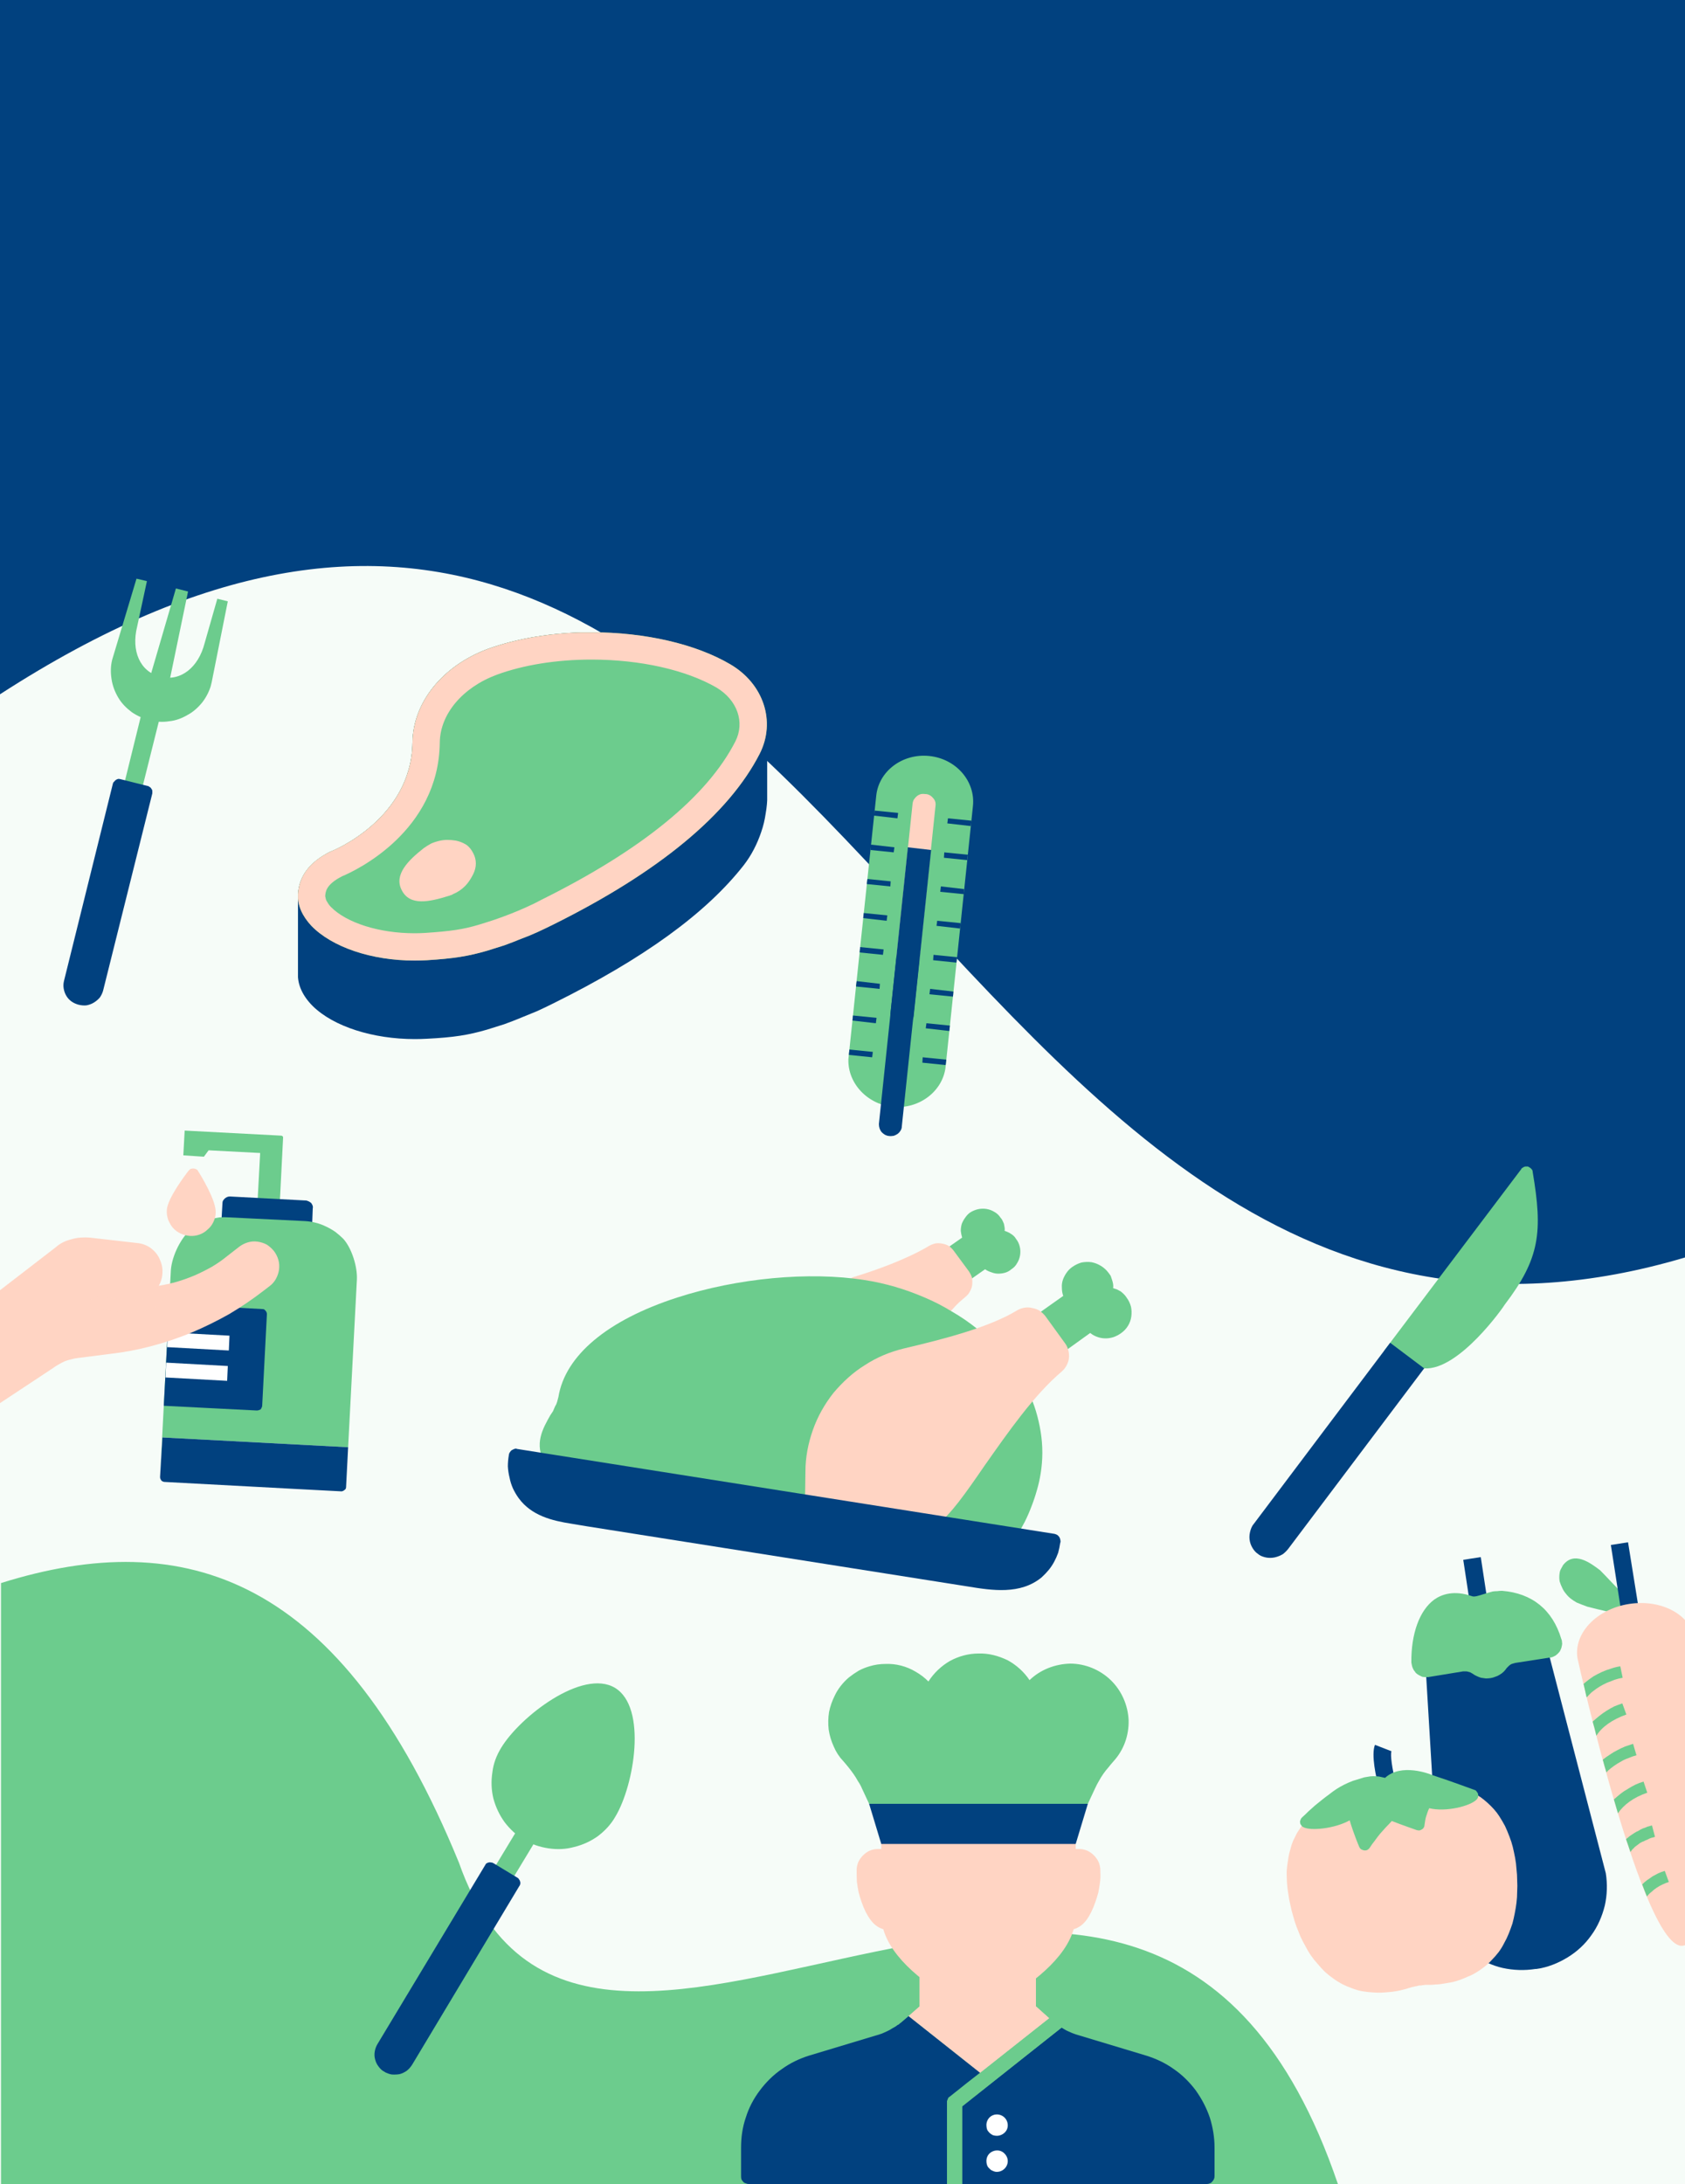<svg version="1.2" xmlns="http://www.w3.org/2000/svg" viewBox="0 0 500 648" width="500" height="648">
	<rect x="0" y="0" width="500" height="648" fill="#808080" stroke="none"/>
	<title>justsafefood-marquee-S-svg</title>
	<defs>
		<clipPath clipPathUnits="userSpaceOnUse" id="cp1">
			<path d="m0-177h500v825h-500z"/>
		</clipPath>
		<clipPath clipPathUnits="userSpaceOnUse" id="cp2">
			<path d="m397.01 463.43v184.57h-396.75v-184.57z"/>
		</clipPath>
		<clipPath clipPathUnits="userSpaceOnUse" id="cp3">
			<path d="m500-152v532.93h-500v-532.93z"/>
		</clipPath>
		<clipPath clipPathUnits="userSpaceOnUse" id="cp4">
			<path d="m-0.53 332.55l108.64 5.69-5.47 104.32-108.64-5.69z"/>
		</clipPath>
		<clipPath clipPathUnits="userSpaceOnUse" id="cp5">
			<path d="m-0.53 332.55l108.64 5.69-5.47 104.32-108.64-5.69z"/>
		</clipPath>
		<clipPath clipPathUnits="userSpaceOnUse" id="cp6">
			<path d="m27.16 379.3l24.19 1.27-0.49 9.5-24.2-1.27z"/>
		</clipPath>
		<clipPath clipPathUnits="userSpaceOnUse" id="cp7">
			<path d="m165.52 490.58l33.94 20.39-68.44 113.91-33.94-20.39z"/>
		</clipPath>
		<clipPath clipPathUnits="userSpaceOnUse" id="cp8">
			<path d="m368.2 473.26l129.34-20.48 19.28 121.77-129.33 20.48z"/>
		</clipPath>
		<clipPath clipPathUnits="userSpaceOnUse" id="cp9">
			<path d="m88.42 187.65h139.23v120.7h-139.23z"/>
		</clipPath>
		<clipPath clipPathUnits="userSpaceOnUse" id="cp10">
			<path d="m219.87 490.58h140.5v157.42h-140.5z"/>
		</clipPath>
		<clipPath clipPathUnits="userSpaceOnUse" id="cp11">
			<path d="m219.87 490.58h140.5v157.42h-140.5z"/>
		</clipPath>
		<clipPath clipPathUnits="userSpaceOnUse" id="cp12">
			<path d="m254.17 548.64h13.07v24.13h-13.07z"/>
		</clipPath>
		<clipPath clipPathUnits="userSpaceOnUse" id="cp13">
			<path d="m313.48 548.64h13.06v24.13h-13.06z"/>
		</clipPath>
		<clipPath clipPathUnits="userSpaceOnUse" id="cp14">
			<path d="m39.34 171.37l29.39 7.33-30.68 123.08-29.4-7.33z"/>
		</clipPath>
		<clipPath clipPathUnits="userSpaceOnUse" id="cp15">
			<path d="m384.52 469.52l-16.32-12.3 84.32-111.92 16.32 12.3z"/>
		</clipPath>
		<clipPath clipPathUnits="userSpaceOnUse" id="cp16">
			<path d="m165.72 338.57l173.86 27.54-17.45 110.18-173.86-27.53z"/>
		</clipPath>
		<clipPath clipPathUnits="userSpaceOnUse" id="cp17">
			<path d="m261.36 222.79l28.76 3.02-11.85 112.76-28.76-3.02z"/>
		</clipPath>
	</defs>
	<style>
		.s0 { fill: #ffffff } 
		.s1 { fill: #f6fcf8 } 
		.s2 { fill: #01417f } 
		.s3 { fill: #6ccc8d } 
		.s4 { fill: #232323 } 
		.s5 { fill: #ffd4c3 } 
		.s6 { mix-blend-mode: multiply;fill: #ffd4c3 } 
	</style>
	<g id="Clip-Path: justsafefood-marquee-S" clip-path="url(#cp1)">
		<g id="justsafefood-marquee-S">
			<path id="Layer" class="s0" d="m0-177h500v825h-500z"/>
			<path id="bkgd" class="s1" d="m0-177h500v825h-500z"/>
			<path id="Rectangle_905" class="s2" d="m0-177h500v41h-500z"/>
			<g id="shape-green">
				<g id="Clip-Path: Group_1030" clip-path="url(#cp2)">
					<g id="Group_1030">
						<path id="Path_4008" class="s3" d="m397 648c-57-167.5-221.9 15.4-260.8-95.3-34.9-85.3-81.4-100.1-135.9-83v178.3z"/>
					</g>
				</g>
			</g>
			<g id="Clip-Path: shape-blue" clip-path="url(#cp3)">
				<g id="shape-blue">
					<path id="Path_4009" class="s2" d="m500 373.1c-227.1 67.4-254.7-325.8-500-167.1v-437h500z"/>
				</g>
			</g>
			<g id="hands">
				<g id="Clip-Path: Group_1064" clip-path="url(#cp4)">
					<g id="Group_1064">
						<g id="Group_1063">
							<g id="Clip-Path: Group_1062" clip-path="url(#cp5)">
								<g id="Group_1062">
									<path id="Path_4055" class="s3" d="m76.4 356.9l0.8-14.8-15.3-0.8-1.4 1.9-6.1-0.4 0.4-7.4 28.6 1.5q0.1 0.1 0.3 0.1 0.1 0.1 0.2 0.2 0.1 0.1 0.1 0.2 0 0.1 0 0.2l-1 19.7z"/>
									<path id="Path_4056" class="s2" d="m65.7 362.5l0.3-5.3q0-0.4 0.1-0.8 0.2-0.4 0.5-0.7 0.3-0.3 0.7-0.5 0.4-0.2 0.9-0.2l22.7 1.2q0.4 0.1 0.8 0.3 0.4 0.2 0.7 0.5 0.2 0.3 0.4 0.8 0.1 0.4 0 0.8l-0.2 5.3q0 0.3-0.2 0.6-0.1 0.2-0.3 0.4-0.2 0.2-0.5 0.3-0.3 0.1-0.6 0.1l-23.9-1.2q-0.3-0.1-0.6-0.2-0.2-0.1-0.4-0.3-0.2-0.3-0.3-0.5-0.1-0.3-0.1-0.6z"/>
									<path id="Path_4057" class="s4" d=""/>
									<path id="Path_4058" class="s3" d="m50.7 376.9c0.3-4.3 3.1-10.1 6.6-12.7q1.1-0.8 2.4-1.4 1.3-0.6 2.6-1 1.4-0.4 2.8-0.6 1.4-0.1 2.8 0l22.6 1.1q1.7 0.1 3.2 0.5 1.6 0.4 3 1.1 1.5 0.7 2.8 1.6 1.3 1 2.4 2.1c2.5 2.8 4.2 8.3 4 12.1l-2.6 49.7-55.1-2.9-0.7 11.7z"/>
									<path id="Path_4059" class="s4" d=""/>
									<path id="Path_4060" class="s2" d="m103.3 429.4l-0.6 11.7q0 0.3-0.1 0.6-0.1 0.2-0.4 0.4-0.2 0.2-0.5 0.3-0.2 0.1-0.5 0.1l-52.3-2.8q-0.3 0-0.5-0.1-0.3-0.1-0.5-0.3-0.2-0.3-0.3-0.5-0.1-0.3-0.1-0.6l0.7-11.7z"/>
									<path id="Path_4061" class="s2" d="m77.8 388.4q0.3 0 0.6 0.1 0.2 0.2 0.4 0.4 0.2 0.2 0.3 0.5 0.1 0.2 0.1 0.5l-1.4 27.2q0 0.3-0.2 0.6-0.1 0.3-0.3 0.5-0.2 0.1-0.5 0.2-0.3 0.1-0.6 0.1l-27.6-1.4 1.6-30.2z"/>
									<path id="Rectangle_399" class="s0" d="m49.8 395.3l18.3 1-0.2 4.4-18.3-1z"/>
									<path id="Rectangle_400" class="s0" d="m49.3 404.3l18.3 1-0.2 4.4-18.3-1z"/>
									<path id="Path_4062" class="s5" d="m-3.2 418q-0.4 0-0.7-0.2-0.3-0.1-0.5-0.4-0.3-0.2-0.4-0.5-0.1-0.4-0.1-0.7l1.5-29.9q0-0.2 0.1-0.4 0-0.2 0.1-0.3 0.1-0.2 0.3-0.4 0.1-0.2 0.2-0.3l19.2-14.8q1-0.9 2.2-1.5 1.2-0.6 2.5-0.9 1.3-0.4 2.7-0.5 1.3-0.1 2.7 0l14 1.6c1.4 0.1 2.8 0.6 4 1.4 1.1 0.8 2.1 1.9 2.7 3.2 0.6 1.3 1 2.7 0.9 4.1 0 1.4-0.4 2.8-1.1 4q2.8-0.4 5.4-1.2 2.7-0.8 5.3-1.9 2.5-1.1 5-2.5 2.4-1.4 4.6-3.2l3.6-2.8q1.2-0.9 2.6-1.3 1.4-0.4 2.8-0.2 1.5 0.2 2.8 0.9 1.2 0.8 2.1 1.9 0.9 1.2 1.3 2.6 0.4 1.4 0.2 2.9-0.2 1.4-0.9 2.7-0.7 1.3-1.9 2.2l-1.7 1.3q-4.9 3.8-10.3 7-5.5 3.1-11.2 5.5-5.8 2.4-11.9 4-6 1.6-12.2 2.3l-9.4 1.2q-1.1 0.1-2.1 0.4-1 0.2-2 0.6-0.9 0.4-1.9 1-0.9 0.5-1.7 1.1l-17.7 11.7q-0.1 0.1-0.2 0.1-0.2 0.1-0.3 0.1-0.1 0.1-0.3 0.1-0.2 0-0.3 0z"/>
									<path id="Path_4063" class="s5" d="m56.4 366.7q-1.5-0.1-2.8-0.7-1.3-0.6-2.3-1.7-0.9-1.1-1.4-2.4-0.5-1.4-0.4-2.9c0.2-3.4 5.4-10.3 6.5-11.7q0.3-0.3 0.6-0.5 0.4-0.1 0.8-0.1 0.4 0 0.8 0.2 0.4 0.2 0.6 0.6c0.9 1.4 5.4 8.8 5.2 12.3q0 1.4-0.7 2.8-0.6 1.3-1.7 2.2-1 1-2.4 1.5-1.4 0.5-2.8 0.4z"/>
									<g id="Group_1061" style="opacity: .4">
										<g id="Group_1060">
											<g id="Clip-Path: Group_1059" clip-path="url(#cp6)">
												<g id="Group_1059">
													<path id="Path_4064" class="s6" d="m39.1 389.5q2 0 4-0.5 2-0.6 3.7-1.8 1.6-1.3 2.8-2.9 1.2-1.7 1.8-3.7c-1.5 0.3-2.9 0.7-4.3 0.9q0 0 0 0-0.6 1-1.4 1.9-0.8 0.8-1.9 1.4-1 0.5-2.2 0.8-1.1 0.3-2.3 0.2l-12.2-1.2-0.4 3.6 11.8 1.2z"/>
												</g>
											</g>
										</g>
									</g>
								</g>
							</g>
						</g>
					</g>
				</g>
			</g>
			<g id="spoon">
				<path id="Rectangle_396" class="s3" d="m153.8 542.4l5.4 3.3-8.1 13.4-5.4-3.3z"/>
				<g id="Group_1055">
					<g id="Clip-Path: Group_1054" clip-path="url(#cp7)">
						<g id="Group_1054">
							<path id="Path_4047" class="s3" d="m155.4 545.8c-2.2-1.3-4.1-3.1-5.7-5.2-1.5-2.1-2.6-4.4-3.3-7-0.6-2.5-0.7-5.1-0.3-7.7 0.3-2.6 1.2-5 2.6-7.3 5.6-9.3 24.2-23.6 33.8-17.8 9.6 5.8 5.7 28.9 0.1 38.2-1.3 2.3-3.1 4.2-5.2 5.8-2.1 1.5-4.5 2.6-7 3.2-2.5 0.7-5.1 0.8-7.7 0.4-2.6-0.4-5-1.2-7.3-2.6z"/>
							<path id="Path_4048" class="s2" d="m114 614.7q-1-0.6-1.7-1.6-0.7-0.9-1-2.1-0.3-1.1-0.1-2.3 0.2-1.2 0.8-2.2l31.9-53q0.2-0.4 0.4-0.6 0.3-0.2 0.7-0.3 0.4-0.1 0.7 0 0.4 0 0.7 0.2l7.1 4.3q0.1 0.1 0.3 0.2 0.1 0.1 0.2 0.3 0.1 0.1 0.2 0.3 0.1 0.1 0.1 0.3 0.1 0.2 0.1 0.4 0 0.1 0 0.3-0.1 0.2-0.1 0.4-0.1 0.1-0.2 0.3l-31.8 53q-0.7 1.1-1.6 1.8-1 0.7-2.1 1-1.2 0.2-2.4 0.1-1.1-0.2-2.2-0.8z"/>
						</g>
					</g>
				</g>
			</g>
			<g id="veggies">
				<g id="Clip-Path: Group_1035" clip-path="url(#cp8)">
					<g id="Group_1035">
						<path id="Path_4010" class="s3" d="m486.9 483.4q-0.2 0-0.4 0-0.2 0-0.4-0.1-0.3-0.1-0.4-0.2-0.2-0.2-0.4-0.4 0 0 0 0-0.2-0.2-0.3-0.4c-2.3-2.8-6.8-3.9-10.8-4.8q-0.8-0.2-1.6-0.4-0.8-0.2-1.6-0.4-0.8-0.3-1.6-0.6-0.7-0.3-1.5-0.6-0.9-0.5-1.7-1.1-0.9-0.7-1.5-1.5-0.7-0.8-1.1-1.7-0.5-1-0.8-2-0.1-0.6-0.1-1.2 0-0.7 0.1-1.3 0.1-0.7 0.4-1.2 0.3-0.6 0.6-1.1c3.3-4.3 8.1-0.7 11 1.5 0.1 0.1 8.6 8.7 12.1 13.4q0.4 0.4 0.7 0.8l0.4 0.5-0.1 0.1q0.1 0.1 0.2 0.3 0.1 0.2 0.1 0.3 0.1 0.2 0.1 0.4 0.1 0.2 0.1 0.3 0 0.3-0.2 0.5-0.1 0.2-0.2 0.4-0.2 0.2-0.4 0.3-0.2 0.1-0.5 0.2-0.1 0-0.2 0z"/>
						<path id="Rectangle_385" class="s2" d="m478 458.4l5.1-0.8 3.1 19.3-5.2 0.8z"/>
						<path id="Path_4011" class="s2" d="m456 584.2c0 0-0.3 0-0.4 0-3.2 0.5-6.5 0.4-9.7-0.3-3.1-0.7-6.1-2.1-8.8-4-2.6-1.9-4.8-4.3-6.6-7.1-1.7-2.7-2.8-5.8-3.3-9l-4.1-68.1q-0.1-0.2 0-0.5 0.1-0.2 0.2-0.5 0.2-0.2 0.3-0.4 0.2-0.1 0.5-0.3l16.1-7.2q0.1 0 0.2-0.1 0.1 0 0.2 0 0.1 0 0.2 0 0.2 0 0.3 0l16.8 2q0.3 0 0.5 0.1 0.3 0.1 0.5 0.3 0.2 0.2 0.3 0.4 0.2 0.2 0.2 0.5l17.1 65.8c0.5 3.2 0.4 6.5-0.3 9.6-0.8 3.2-2.1 6.2-4 8.8-1.9 2.7-4.3 4.9-7.1 6.6-2.8 1.7-5.8 2.9-9.1 3.4z"/>
						<path id="Rectangle_386" class="s2" d="m434.2 462.8l5.2-0.8 1.9 12.5-5.2 0.8z"/>
						<path id="Path_4012" class="s5" d="m428.7 588.5q-0.7 0.1-1.3 0.2-0.7 0.1-1.4 0.1-0.7 0.1-1.4 0.1-0.6 0-1.3 0-0.4 0-1 0.1-0.3 0-0.6 0.1-0.3 0-0.6 0-0.3 0.1-0.7 0.2-0.3 0-0.6 0.1-0.5 0.1-0.9 0.2-1.8 0.6-3.6 1-1.8 0.4-3.7 0.5-1.8 0.2-3.7 0.1-1.9-0.1-3.7-0.4-1.6-0.3-3.1-0.9-1.4-0.5-2.8-1.2-1.5-0.8-2.7-1.7-1.3-0.9-2.5-2-1.1-1.1-2.1-2.3-1.1-1.2-2-2.5-0.9-1.3-1.6-2.7-0.8-1.4-1.5-2.9-0.6-1.5-1.2-3-0.6-1.6-1-3.2-0.5-1.6-0.8-3.2-0.4-1.6-0.6-3.2-0.3-1.7-0.4-3.3-0.1-1.7-0.1-3.4 0.1-1.7 0.4-3.3 0.2-1.7 0.7-3.3 0.3-1.3 0.8-2.5 0.6-1.2 1.2-2.4 0.7-1.1 1.5-2.2 0.8-1 1.8-2 0.1-0.1 0.2-0.2 0.1-0.1 0.2-0.1 0.2-0.1 0.3-0.2 0.1 0 0.3 0l46.7-7.4q0.2 0 0.3 0 0.2 0 0.3 0 0.1 0 0.3 0.1 0.1 0 0.3 0.1 1.1 0.6 2.2 1.3 1.1 0.8 2.1 1.7 1 0.9 1.9 1.9 0.9 1 1.6 2.1 0.9 1.4 1.7 2.9 0.7 1.5 1.3 3.1 0.6 1.5 1 3.1 0.4 1.7 0.7 3.3 0.3 1.6 0.4 3.3 0.2 1.6 0.2 3.3 0.1 1.6 0 3.3 0 1.7-0.2 3.3-0.2 1.6-0.5 3.1-0.3 1.6-0.7 3.1-0.5 1.5-1.1 3-0.6 1.5-1.4 2.9-0.7 1.4-1.6 2.6-1 1.3-2.1 2.4-1.1 1.2-2.3 2.1-1.3 1-2.7 1.8-1 0.6-2.1 1-1.1 0.5-2.2 0.9-1.1 0.4-2.3 0.7-1.1 0.2-2.3 0.4z"/>
						<path id="Path_4013" class="s2" d="m409.1 530.3c-0.7-2.8-2.3-9.6-1.1-12.6l4.9 1.9c-0.4 1 0.2 5.4 1.3 9.4z"/>
						<path id="Path_4014" class="s3" d="m437.6 531.1c-0.1 0-6.1-2.3-12.8-4.5-0.4-0.2-9-3.6-13.8 0.9q-0.9-0.2-1.8-0.4-0.9-0.1-1.7-0.1-0.9 0-1.8 0.2-0.9 0.1-1.7 0.4-1.3 0.4-2.6 0.8-1.3 0.5-2.5 1.1-1.2 0.6-2.3 1.3-1.2 0.8-2.2 1.6-1.1 0.8-2.1 1.6-1.1 0.9-2.1 1.7-1 0.9-2 1.8-0.9 0.9-1.9 1.8-0.3 0.3-0.4 0.7-0.2 0.4-0.1 0.8 0 0.4 0.3 0.7 0.2 0.4 0.6 0.6c2.1 1.2 9.3 0.5 13.8-2 1 3.5 2.7 7.6 2.8 7.8q0.2 0.5 0.6 0.8 0.4 0.2 0.8 0.3 0.5 0.1 1-0.1 0.4-0.2 0.7-0.6 0.7-1.1 1.5-2.1 0.8-1.1 1.6-2.1 0.8-0.9 1.7-1.9 0.9-0.9 1.8-1.9c2.8 1.1 7.4 2.7 7.4 2.7q0.4 0.1 0.8 0.1 0.4-0.1 0.7-0.3 0.4-0.2 0.6-0.6 0.2-0.3 0.2-0.7 0.1-0.7 0.2-1.3 0.1-0.7 0.3-1.3 0.2-0.6 0.4-1.2 0.2-0.6 0.5-1.2c4.9 1.2 12.2-0.6 14.1-2.6q0.3-0.3 0.4-0.7 0.1-0.4 0-0.9-0.1-0.4-0.4-0.7-0.2-0.4-0.6-0.5z"/>
						<path id="Path_4015" class="s3" d="m442.3 497.9q-0.7 0.1-1.4 0.1-0.7-0.1-1.4-0.2-0.7-0.2-1.3-0.5-0.7-0.3-1.2-0.7-0.3-0.2-0.7-0.4-0.3-0.1-0.7-0.2-0.3-0.1-0.7-0.1-0.4 0-0.7 0l-10.4 1.7q-0.4 0-0.9 0-0.5 0-0.9-0.1-0.4-0.2-0.8-0.4-0.4-0.2-0.8-0.5-0.4-0.3-0.6-0.7-0.3-0.3-0.5-0.8-0.2-0.4-0.3-0.8-0.1-0.5-0.2-1c-0.1-8.5 2.4-15.5 6.8-18.7 2.1-1.5 5.8-2.9 11.2-1 0.7 0.3 2.1-0.2 3.4-0.6q0.7-0.2 1.3-0.4 0.7-0.2 1.4-0.4 0.7-0.1 1.4-0.1 0.7-0.1 1.4-0.1c8.9 0.7 15 5.6 17.6 14.3q0.2 0.4 0.2 0.9 0.1 0.5 0 0.9-0.1 0.5-0.2 0.9-0.2 0.5-0.4 0.9-0.3 0.4-0.6 0.7-0.3 0.3-0.7 0.6-0.4 0.2-0.8 0.4-0.4 0.2-0.9 0.2l-10.3 1.6q-0.4 0.1-0.7 0.2-0.4 0.1-0.7 0.3-0.3 0.2-0.6 0.5-0.2 0.2-0.5 0.5-0.4 0.6-0.9 1.1-0.5 0.5-1.2 0.9-0.6 0.4-1.3 0.6-0.7 0.3-1.4 0.4z"/>
						<path id="Path_4016" class="s5" d="m499.4 577.3c-11.7 1.9-31.2-84.5-31.3-85.3-1.2-7.4 5.7-14.6 15.3-16.1 9.6-1.5 18.3 3.2 19.5 10.5 0.1 0.9 8.2 89-3.5 90.9z"/>
						<path id="Path_4017" class="s3" d="m470.5 499.1q-0.3 0.3-0.6 0.5 0.4 1.9 0.9 4 0.3-0.2 0.5-0.5 0.2-0.2 0.4-0.4 0.3-0.3 0.5-0.5 0.2-0.2 0.5-0.4 1-0.8 2-1.4 1-0.6 2.1-1.1 1.2-0.5 2.3-0.9 1.2-0.4 2.4-0.6l-0.7-3.4q-1.4 0.2-2.8 0.7-1.4 0.4-2.7 1-1.3 0.6-2.5 1.3-1.2 0.8-2.3 1.7z"/>
						<path id="Path_4018" class="s3" d="m472.6 510.8q0.6 2 1.1 4.2c1.6-2.6 4.7-4.8 8.9-6.3l-1.2-3.3q-1.2 0.4-2.4 0.9-1.2 0.6-2.3 1.3-1.1 0.7-2.1 1.5-1 0.8-2 1.7z"/>
						<path id="Path_4019" class="s3" d="m475.6 522.1q0.5 1.9 1.1 3.8c0.1-0.1 0.2-0.3 0.4-0.5q0.9-0.8 1.9-1.5 1-0.7 2.1-1.3 1-0.6 2.2-1 1.1-0.5 2.3-0.8l-1-3.4q-1.2 0.4-2.4 0.8-1.2 0.5-2.3 1.1-1.2 0.6-2.2 1.3-1.1 0.7-2.1 1.5z"/>
						<path id="Path_4020" class="s3" d="m478.9 533.9q0.6 2.1 1.2 4.1c1.7-2.5 4.6-4.7 8.7-6.1l-1.1-3.3q-1.3 0.4-2.4 0.9-1.2 0.6-2.3 1.3-1.1 0.6-2.1 1.4-1 0.8-2 1.7z"/>
						<path id="Path_4021" class="s3" d="m484.9 543.9q-0.3 0.2-0.6 0.4-0.3 0.2-0.6 0.4-0.3 0.2-0.6 0.5-0.3 0.2-0.6 0.5 0.7 1.9 1.3 3.8 0.3-0.4 0.6-0.8 0.4-0.3 0.7-0.7 0.4-0.3 0.8-0.6 0.4-0.3 0.8-0.6 0.5-0.3 1.1-0.5 0.5-0.3 1.1-0.5 0.5-0.3 1.1-0.5 0.5-0.1 1.1-0.3l-0.9-3.4q-0.7 0.2-1.4 0.4-0.6 0.3-1.3 0.5-0.7 0.3-1.3 0.7-0.7 0.3-1.3 0.7z"/>
						<path id="Path_4022" class="s3" d="m494 555.1q-1 0.3-1.9 0.7-0.8 0.4-1.7 0.9-0.8 0.6-1.6 1.1-0.8 0.6-1.5 1.3 0.7 1.9 1.4 3.6 0.6-0.8 1.4-1.4 0.7-0.7 1.5-1.2 0.9-0.6 1.8-1 0.8-0.4 1.8-0.7z"/>
					</g>
				</g>
			</g>
			<g id="steak">
				<g id="Clip-Path: Group_1037" clip-path="url(#cp9)">
					<g id="Group_1037">
						<path id="Path_4023" class="s2" d="m123.1 308.3c-12.4 0-24.1-3.7-30.3-9.8-3-3-4.5-6.3-4.4-9.6v-23.3q0-0.3 0.1-0.6 0.1-0.3 0.3-0.6 0.2-0.2 0.4-0.4 0.3-0.2 0.6-0.3l135.1-49.6q0.5-0.2 1-0.1 0.5 0 0.9 0.3 0.4 0.3 0.6 0.7 0.2 0.5 0.3 1v19.8q0 2.8-0.5 5.6-0.4 2.8-1.3 5.4-0.9 2.7-2.2 5.2-1.3 2.5-3 4.7c-11.2 14.3-29.7 27.7-56.5 41q-2.4 1.2-4.8 2.3-2.4 1-4.9 2-2.4 1-4.9 1.9-2.5 0.8-5.1 1.6c-5.5 1.6-9.8 2.3-17.8 2.7q-1.8 0.1-3.6 0.1z"/>
						<path id="Path_4024" fill-rule="evenodd" class="s4" d="m123.1 285c-12.4 0-24.1-3.8-30.3-9.9-3-3-4.5-6.3-4.4-9.6 0.3-5.5 3.4-9.7 9.8-12.9q0.1 0 0.1 0c0.3-0.1 23.9-9.6 24.1-32.4 0.2-11.8 8.9-22.6 22.2-27.6 8.8-3.2 19.5-5 30.9-5 16 0 31 3.5 41.2 9.5 9.9 5.8 13.6 17 8.7 26.6-9.2 17.9-29.8 35-61.2 50.6q-2.4 1.2-4.8 2.3-2.4 1.1-4.9 2-2.4 1-4.9 1.9-2.5 0.8-5.1 1.6c-5.5 1.6-9.8 2.3-17.8 2.8q-1.8 0.1-3.6 0.1zm-23.2-28.7c-6.4 3.2-7.3 6.9-7.4 9.4-0.1 2.7 1.6 5 3.1 6.5 5 4.9 16.5 9.4 30.9 8.6 7.6-0.4 11.7-1.1 16.9-2.6q2.5-0.7 4.9-1.6 2.4-0.8 4.8-1.7 2.3-1 4.7-2 2.3-1.1 4.6-2.2c30.6-15.3 50.6-31.7 59.4-48.9 3.9-7.7 1-16.4-7.2-21.2-9.5-5.7-23.8-8.9-39.1-8.9-10.9 0-21.1 1.6-29.5 4.7-11.7 4.4-19.4 13.7-19.5 23.8-0.3 24.8-24.8 35.4-26.6 36.1z"/>
						<path id="Path_4025" class="s3" d="m123 285c-12.8 0-24.5-4-30.6-10.3-2.7-2.9-4.1-6-4-9.2 0.3-5.5 3.4-9.8 9.8-12.9 0.4-0.1 24-9.6 24.2-32.4 0.2-11.8 8.9-22.6 22.2-27.6 8.8-3.2 19.5-5 30.9-5 16 0 31 3.5 41.2 9.5 9.9 5.8 13.6 17 8.7 26.6-9.2 17.9-29.8 35-61.2 50.6q-2.4 1.2-4.8 2.3-2.4 1.1-4.9 2-2.4 1-4.9 1.9-2.5 0.8-5.1 1.6c-5.5 1.6-9.8 2.3-17.8 2.8q-1.9 0.1-3.7 0.1z"/>
						<path id="Path_4026" class="s5" d="m134.4 265.3q-0.1 0.1-0.3 0.2-0.1 0-0.3 0.1-0.2 0-0.3 0.1-0.2 0.1-0.3 0.1c-5.8 1.8-11.6 3.1-14-1.7-2.4-4.6 2-8.9 6.6-12.5q1-0.7 2.1-1.3 1.1-0.5 2.4-0.8 1.2-0.3 2.4-0.3 1.3 0 2.5 0.2c1.1 0.2 2.1 0.6 3.1 1.2 0.9 0.6 1.6 1.5 2.1 2.5 0.5 0.9 0.8 2 0.8 3.1 0 1.1-0.3 2.2-0.8 3.2q-0.5 1-1.1 1.9-0.6 0.9-1.3 1.6-0.8 0.8-1.7 1.4-0.9 0.6-1.9 1z"/>
						<path id="Path_4027" fill-rule="evenodd" class="s5" d="m216.7 197.1c9.9 5.8 13.6 17 8.7 26.6-9.2 17.9-29.8 35-61.2 50.6q-2.4 1.2-4.8 2.3-2.4 1.1-4.9 2-2.4 1-4.9 1.9-2.5 0.8-5.1 1.6c-5.5 1.6-9.8 2.3-17.8 2.8q-1.9 0.1-3.7 0.1c-12.8 0-24.5-4-30.6-10.3-2.7-2.9-4.1-6-4-9.2 0.3-5.5 3.4-9.8 9.8-12.9 0.4-0.1 24-9.6 24.2-32.4 0.2-11.8 8.9-22.6 22.2-27.6 8.8-3.2 19.5-5 30.9-5 16 0 31 3.5 41.2 9.5zm-69.3 3.1c-10.2 3.8-16.8 11.7-16.9 20.1-0.3 26.4-24.9 38-29 39.7-4.9 2.5-4.9 4.7-5 5.9q0.1 0.4 0.2 0.9 0.1 0.4 0.4 0.8 0.2 0.4 0.5 0.8 0.3 0.4 0.6 0.7c4.6 4.7 14.3 7.8 24.8 7.8q1.6 0 3.2-0.1c7.4-0.5 11.2-1 16.1-2.5q2.3-0.7 4.7-1.5 2.3-0.8 4.6-1.7 2.3-0.9 4.5-1.9 2.3-1 4.5-2.2c29.8-14.8 49.2-30.6 57.6-47 2.9-5.7 0.6-12.3-5.6-16-9-5.2-22.5-8.3-37.1-8.3-10.4 0-20.2 1.6-28.1 4.5z"/>
					</g>
				</g>
			</g>
			<g id="chef">
				<g id="Clip-Path: Group_1047" clip-path="url(#cp10)">
					<g id="Group_1047">
						<g id="Group_1046">
							<g id="Clip-Path: Group_1045" clip-path="url(#cp11)">
								<g id="Group_1045">
									<path id="Path_4028" class="s5" d="m265.1 572.8c-4.5 0-6.4-2.1-8.2-5.5q-0.7-1.4-1.2-2.9-0.5-1.4-0.9-2.9-0.3-1.5-0.5-3-0.1-1.5-0.1-3v-0.5q0-1.3 0.5-2.5 0.5-1.1 1.4-2 0.9-0.9 2-1.4 1.2-0.5 2.5-0.5h4.4q0.5 0 0.9 0.2 0.3 0.2 0.7 0.5 0.3 0.3 0.4 0.6 0.2 0.4 0.2 0.9v19.9q0 0.2 0 0.4-0.1 0.2-0.1 0.4-0.1 0.2-0.2 0.3-0.1 0.2-0.3 0.4-0.1 0.1-0.3 0.2-0.2 0.1-0.4 0.2-0.2 0.1-0.4 0.1-0.2 0.1-0.4 0.1z"/>
									<path id="Path_4029" class="s5" d="m315.6 572.8q-0.2 0-0.4-0.1-0.2 0-0.4-0.1-0.2-0.1-0.4-0.2-0.1-0.1-0.3-0.2-0.1-0.2-0.3-0.4-0.1-0.1-0.2-0.3 0-0.2-0.1-0.4 0-0.2 0-0.5v-19.8q0-0.5 0.2-0.9 0.2-0.3 0.5-0.6 0.3-0.3 0.7-0.5 0.3-0.2 0.8-0.2h4.4q1.3 0 2.5 0.5 1.1 0.5 2 1.4 0.9 0.9 1.4 2 0.5 1.2 0.5 2.5v0.5q0.1 1.5-0.1 3-0.2 1.5-0.5 3-0.4 1.5-0.9 2.9-0.5 1.5-1.2 2.9c-1.7 3.4-3.7 5.5-8.2 5.5z"/>
									<g id="Group_1041" style="opacity: .3">
										<g id="Group_1040">
											<g id="Clip-Path: Group_1039" clip-path="url(#cp12)">
												<g id="Group_1039">
													<path id="Path_4030" class="s6" d="m265.1 572.8c-4.5 0-6.4-2.1-8.2-5.5q-0.7-1.4-1.2-2.9-0.5-1.4-0.9-2.9-0.3-1.5-0.5-3-0.1-1.5-0.1-3v-0.5q0-1.3 0.5-2.5 0.5-1.1 1.4-2 0.9-0.9 2-1.4 1.2-0.5 2.5-0.5h4.4q0.5 0 0.9 0.2 0.3 0.2 0.7 0.5 0.3 0.3 0.4 0.6 0.2 0.4 0.2 0.9v19.9q0 0.2 0 0.4-0.1 0.2-0.1 0.4-0.1 0.2-0.2 0.3-0.1 0.2-0.3 0.4-0.1 0.1-0.3 0.2-0.2 0.1-0.4 0.2-0.2 0.1-0.4 0.1-0.2 0.1-0.4 0.1z"/>
												</g>
											</g>
										</g>
									</g>
									<g id="Group_1044" style="opacity: .3">
										<g id="Group_1043">
											<g id="Clip-Path: Group_1042" clip-path="url(#cp13)">
												<g id="Group_1042">
													<path id="Path_4031" class="s6" d="m315.6 572.8q-0.2 0-0.4-0.1-0.2 0-0.4-0.1-0.2-0.1-0.4-0.2-0.1-0.1-0.3-0.2-0.1-0.2-0.3-0.4-0.1-0.1-0.2-0.3 0-0.2-0.1-0.4 0-0.2 0-0.4v-19.9q0-0.5 0.2-0.9 0.2-0.3 0.5-0.6 0.3-0.3 0.7-0.5 0.3-0.2 0.8-0.2h4.4q1.3 0 2.5 0.5 1.1 0.5 2 1.4 0.9 0.9 1.4 2 0.5 1.2 0.5 2.5v0.5q0.1 1.5-0.1 3-0.2 1.5-0.5 3-0.4 1.5-0.9 2.9-0.5 1.5-1.2 2.9c-1.7 3.4-3.7 5.5-8.2 5.5z"/>
												</g>
											</g>
										</g>
									</g>
									<path id="Path_4032" class="s2" d="m340.1 609.9l-20.9-6.3q-0.5-0.2-1.1-0.4-0.5-0.2-1.1-0.5-0.5-0.2-1-0.5-0.5-0.3-1-0.6l-29.5 23.3v23.1h72.6q0.5 0 0.9-0.2 0.4-0.1 0.7-0.5 0.3-0.3 0.5-0.7 0.2-0.4 0.2-0.9v-8.5c0-3-0.5-6-1.4-8.9-1-2.9-2.4-5.6-4.2-8.1-1.8-2.4-4-4.6-6.5-6.3-2.5-1.8-5.3-3.1-8.2-4z"/>
									<path id="Path_4033" class="s3" d="m315 601.6q-0.3-0.2-0.6-0.4-0.3-0.2-0.5-0.4-0.3-0.1-0.6-0.4-0.3-0.2-0.5-0.4l-1.5-1.2-29.5 23.3q-0.2 0.1-0.4 0.3-0.1 0.2-0.2 0.5-0.1 0.2-0.2 0.5 0 0.2 0 0.5v24.1h4.5v-23z"/>
									<path id="Path_4034" class="s5" d="m311.3 598.8l-3.9-3.5v-9.7q0-0.5-0.2-0.9-0.2-0.4-0.5-0.7-0.3-0.3-0.7-0.5-0.4-0.2-0.9-0.2h-30q-0.4 0-0.8 0.2-0.4 0.2-0.8 0.5-0.3 0.3-0.5 0.7-0.1 0.4-0.1 0.9v9.7l-3.3 2.9 21.2 16.8z"/>
									<path id="Path_4035" class="s5" d="m311.3 598.8l-3.9-3.5v-9.7q0-0.5-0.2-0.9-0.2-0.4-0.5-0.7-0.3-0.3-0.7-0.5-0.4-0.2-0.9-0.2h-30q-0.4 0-0.8 0.2-0.4 0.2-0.8 0.5-0.3 0.3-0.5 0.7-0.1 0.4-0.1 0.9v9.7l-3.3 2.9 21.2 16.8z"/>
									<path id="Path_4036" class="s2" d="m269.6 598.2l-2.1 1.8q-0.2 0.2-0.4 0.3-0.2 0.1-0.3 0.3-0.2 0.1-0.4 0.2-0.2 0.1-0.4 0.3-0.6 0.4-1.2 0.7-0.6 0.4-1.2 0.7-0.6 0.3-1.3 0.6-0.6 0.3-1.3 0.5l-20.9 6.3c-2.9 0.9-5.6 2.2-8.1 4-2.5 1.7-4.7 3.9-6.5 6.3-1.9 2.5-3.3 5.2-4.2 8.1-1 2.9-1.4 5.9-1.4 8.9v8.5q0 0.5 0.1 0.9 0.2 0.4 0.5 0.7 0.3 0.4 0.8 0.5 0.4 0.2 0.8 0.2h58.9v-24.1q0-0.3 0-0.5 0.1-0.3 0.2-0.5 0.1-0.3 0.2-0.5 0.2-0.2 0.4-0.3l5.4-4.3 3.6-2.8z"/>
									<path id="Path_4037" class="s5" d="m290.3 594.8q-1.3 0-2.6-0.2-1.4-0.2-2.6-0.6-1.3-0.3-2.5-0.9-1.3-0.5-2.4-1.2c-8.5-5.4-18.7-13.8-18.7-23.7v-21.1q0-0.5 0.2-0.9 0.2-0.4 0.5-0.7 0.3-0.3 0.7-0.5 0.4-0.2 0.9-0.2h53.1q0.5 0 0.9 0.2 0.4 0.2 0.7 0.5 0.3 0.3 0.5 0.7 0.2 0.4 0.2 0.9v21.1c0 9.9-10.2 18.3-18.7 23.7q-1.2 0.7-2.4 1.2-1.2 0.6-2.5 0.9-1.3 0.4-2.6 0.6-1.3 0.2-2.7 0.2z"/>
									<path id="Path_4038" class="s3" d="m325 530.5q0.5-1.1 1.1-2.1 0.6-1.1 1.3-2.1 0.7-1 1.5-1.9 0.7-0.9 1.5-1.8c3.1-3.4 4.6-7.7 4.5-12.2-0.2-4.5-2.1-8.8-5.3-11.9-3.2-3.1-7.6-4.9-12-4.9-4.5 0.1-8.9 1.8-12.1 4.9-1.6-2.4-3.9-4.5-6.5-5.9-2.7-1.3-5.6-2.1-8.6-2-3 0-5.9 0.8-8.5 2.2-2.6 1.5-4.8 3.6-6.4 6.1q-1.7-1.7-3.8-2.9-2-1.2-4.3-1.8-2.3-0.6-4.7-0.5-2.4 0-4.7 0.7-1.7 0.5-3.2 1.3-1.5 0.9-2.9 2-1.3 1.1-2.4 2.5-1.1 1.4-1.8 2.9-1.2 2.4-1.7 4.9-0.4 2.6-0.1 5.2 0.4 2.6 1.5 5 1 2.4 2.8 4.3 0.8 0.9 1.6 1.9 0.8 1 1.5 2 0.7 1 1.3 2.1 0.7 1 1.2 2.2l2.1 4.5h64.9z"/>
									<path id="Path_4039" class="s2" d="m319.2 547.1l3.6-11.9h-64.9l3.6 11.9z"/>
									<path id="Path_4040" class="s0" d="m292.7 630.5c0-1.2 0.7-2.4 1.9-2.9 1.2-0.5 2.6-0.2 3.5 0.7 0.9 0.9 1.2 2.3 0.7 3.5-0.5 1.1-1.7 1.9-3 1.9q-0.6 0-1.2-0.2-0.6-0.3-1-0.7-0.5-0.5-0.7-1-0.2-0.6-0.2-1.3z"/>
									<path id="Path_4041" class="s0" d="m292.7 641.2c0-1.3 0.7-2.4 1.9-2.9 1.2-0.5 2.6-0.3 3.5 0.7 0.9 0.9 1.2 2.2 0.7 3.4-0.5 1.2-1.7 2-3 2q-0.6 0-1.2-0.3-0.6-0.2-1-0.7-0.5-0.4-0.7-1-0.2-0.6-0.2-1.2z"/>
								</g>
							</g>
						</g>
					</g>
				</g>
			</g>
			<g id="fork">
				<path id="Path_4042" class="s3" d="m52.2 174.6l-9.4 32.2 6.2 1.5 6.8-32.8z"/>
				<g id="Group_1050">
					<g id="Clip-Path: Group_1049" clip-path="url(#cp14)">
						<g id="Group_1049">
							<path id="Path_4043" class="s3" d="m44.4 213.7c-1.9-0.5-3.7-1.3-5.3-2.4-1.6-1.2-3-2.6-4-4.3-1-1.7-1.7-3.5-2-5.5-0.3-1.9-0.3-3.9 0.2-5.8l7.2-24 3.1 0.7-2.9 13.5c-1.8 7.2 0.8 13.4 6.9 14.9 6.1 1.5 11.3-2.9 13.1-9.9l3.8-13.3 3.1 0.8-4.9 24.6c-0.5 1.9-1.4 3.7-2.6 5.3-1.2 1.5-2.7 2.9-4.4 3.8-1.7 1-3.5 1.7-5.5 1.9-1.9 0.3-3.9 0.2-5.8-0.3z"/>
							<path id="Rectangle_393" class="s3" d="m42.1 211.3l5.4 1.3-5.5 22-5.3-1.4z"/>
							<path id="Path_4044" class="s2" d="m23.3 298.1q-1.1-0.3-2-0.9-1-0.7-1.6-1.7-0.6-1-0.8-2.2-0.2-1.1 0.1-2.3l14.5-58.5q0.1-0.4 0.4-0.6 0.2-0.3 0.5-0.5 0.3-0.2 0.7-0.3 0.3 0 0.7 0.1l8 2q0.2 0 0.3 0.1 0.2 0.1 0.3 0.2 0.2 0.1 0.3 0.2 0.1 0.1 0.2 0.3 0.1 0.1 0.2 0.3 0.1 0.2 0.1 0.4 0 0.1 0 0.3 0 0.2 0 0.4l-14.6 58.5q-0.3 1.1-1 2.1-0.8 0.9-1.8 1.5-1 0.6-2.2 0.8-1.1 0.1-2.3-0.2z"/>
						</g>
					</g>
				</g>
			</g>
			<g id="knife">
				<g id="Clip-Path: Group_1052" clip-path="url(#cp15)">
					<g id="Group_1052">
						<path id="Path_4045" class="s3" d="m453.4 346.1q0.2 0.1 0.5 0.3 0.2 0.1 0.4 0.3 0.2 0.2 0.4 0.5 0.1 0.2 0.1 0.5c3 17.8 2.2 25.6-8.3 39.4-0.1 0.3-13.5 19.6-23.9 18.9l-1.6 0.9-0.1-0.1q-0.1 0-0.2 0-0.1 0-0.2-0.1-0.1 0-0.1 0-0.1 0-0.2-0.1l0.1-0.2-5.7-4.3-0.8 1-3.1-2.3 40.7-53.9q0.1-0.3 0.4-0.4 0.2-0.2 0.5-0.3 0.2-0.1 0.5-0.1 0.3 0 0.6 0z"/>
						<path id="Path_4046" class="s2" d="m374.1 461.6q1.1 0.5 2.2 0.6 1.2 0.1 2.3-0.2 1.1-0.3 2.1-0.9 0.9-0.7 1.6-1.6l40.3-53.5-10.1-7.6-40.5 53.8c-0.6 0.7-0.9 1.6-1.1 2.5-0.2 0.9-0.2 1.8 0 2.7 0.2 0.9 0.6 1.7 1.1 2.4 0.6 0.8 1.3 1.4 2.1 1.8z"/>
					</g>
				</g>
			</g>
			<g id="turkey">
				<g id="Clip-Path: Group_1057" clip-path="url(#cp16)">
					<g id="Group_1057">
						<path id="Path_4049" class="s3" d="m283.9 381.9q-0.2-0.1-0.3-0.1-0.2-0.1-0.4-0.2-0.1-0.1-0.3-0.2-0.1-0.2-0.2-0.3l-4.6-6.3q-0.3-0.3-0.3-0.7-0.1-0.3-0.1-0.7 0.1-0.4 0.3-0.7 0.2-0.3 0.5-0.6l7-4.9q-0.3-1-0.4-2 0-1.1 0.3-2.1 0.4-1 1-1.8 0.6-0.9 1.4-1.5 1.1-0.7 2.3-1 1.3-0.3 2.6-0.1 1.3 0.2 2.4 0.9 1.1 0.6 1.8 1.7 0.4 0.4 0.6 0.9 0.2 0.4 0.4 0.9 0.1 0.6 0.2 1.1 0.1 0.5 0 1 0.6 0.2 1 0.4 0.5 0.2 0.9 0.5 0.5 0.3 0.9 0.7 0.3 0.3 0.6 0.8 0.8 1 1.1 2.3 0.3 1.2 0.1 2.5-0.2 1.3-0.9 2.4-0.6 1.1-1.7 1.8-0.8 0.7-1.8 1-1 0.3-2.1 0.3-1 0-2-0.4-1-0.3-1.9-0.9l-7 4.9q-0.1 0.1-0.3 0.2-0.2 0.1-0.3 0.1-0.2 0.1-0.4 0.1-0.2 0-0.4 0z"/>
						<path id="Path_4050" class="s3" d="m313.6 401.7q-0.2 0-0.4-0.1-0.2 0-0.4-0.2-0.2-0.1-0.4-0.2-0.1-0.2-0.2-0.4l-5.4-7.3q-0.3-0.4-0.4-0.8-0.1-0.5 0-0.9 0-0.5 0.3-0.8 0.2-0.4 0.6-0.7l8.2-5.8q-0.4-1.1-0.4-2.4-0.1-1.2 0.3-2.4 0.4-1.1 1.1-2.1 0.7-1 1.7-1.7 1.3-0.9 2.7-1.3 1.5-0.3 3-0.1 1.5 0.3 2.8 1.1 1.3 0.8 2.2 2 0.4 0.5 0.7 1 0.2 0.6 0.4 1.2 0.2 0.6 0.3 1.2 0.1 0.6 0 1.2 0.6 0.2 1.2 0.4 0.6 0.3 1.1 0.6 0.5 0.4 0.9 0.8 0.5 0.5 0.8 1 0.9 1.2 1.3 2.7 0.3 1.4 0.1 2.9-0.2 1.5-1 2.8-0.8 1.3-2.1 2.2-1 0.7-2.1 1.1-1.2 0.4-2.4 0.4-1.3 0-2.4-0.4-1.2-0.4-2.2-1.2l-8.2 5.9q-0.2 0.1-0.4 0.2-0.2 0.1-0.4 0.1-0.2 0.1-0.4 0.1-0.3 0-0.5-0.1z"/>
						<path id="Path_4051" class="s5" d="m279.3 390.5q0 0 0 0-0.1 0-0.1 0 0-0.1-0.1-0.1 0 0 0 0l-25.7-7c-0.5-0.1-0.9-0.4-1.2-0.8-0.3-0.4-0.5-0.9-0.5-1.4 0-0.5 0.1-1 0.4-1.4 0.3-0.5 0.8-0.8 1.2-0.9 6.6-2 15.8-5.3 22.5-9.3q0.9-0.5 1.9-0.7 1-0.1 2 0.1 1 0.2 1.9 0.7 0.8 0.6 1.4 1.4l4.5 6.1q0.6 0.9 0.9 1.8 0.2 1 0.1 2.1-0.1 1-0.6 1.9-0.4 0.9-1.2 1.6-0.7 0.6-1.4 1.2-0.7 0.6-1.3 1.2-0.7 0.7-1.3 1.4-0.6 0.6-1.2 1.3-0.2 0.2-0.5 0.4-0.2 0.2-0.5 0.3-0.3 0.1-0.6 0.1-0.3 0-0.6 0z"/>
						<path id="Path_4052" class="s3" d="m299.4 456.9l-136.2-21.8q-0.2 0-0.4-0.1-0.2-0.1-0.4-0.2-0.2-0.1-0.3-0.3-0.2-0.1-0.3-0.3c-3.5-5.6-0.7-10.4 1.5-14.3q0.4-0.6 0.8-1.2 0.3-0.7 0.6-1.4 0.4-0.6 0.6-1.3 0.2-0.7 0.4-1.5c2-12.3 14.5-22.8 35.2-29.5 17.9-5.8 39.2-7.8 55.7-5.2q4.5 0.7 9 2 4.4 1.3 8.6 3.1 4.3 1.8 8.2 4.2 4 2.3 7.6 5.2 0 0 0.1 0.1 0 0 0.1 0 0 0.1 0 0.1 0.1 0.1 0.1 0.1l14.5 17.9q0.1 0 0.1 0.1 0 0 0.1 0.1 0 0 0 0.1 0.1 0.1 0.1 0.1 1.4 2.8 2.3 5.8 0.9 3 1.4 6.1 0.5 3.1 0.5 6.2 0 3.1-0.5 6.2-0.4 2.5-1.1 4.9-0.7 2.5-1.6 4.8-0.9 2.4-2 4.6-1.2 2.3-2.5 4.4-0.2 0.3-0.4 0.5-0.3 0.2-0.6 0.3-0.2 0.1-0.6 0.2-0.3 0-0.6 0z"/>
						<path id="Path_4053" class="s5" d="m246.3 454.4q-2.2-0.3-4.4-0.7l-1.2-0.2q-0.4-0.1-0.8-0.3-0.3-0.2-0.6-0.5-0.3-0.3-0.4-0.7-0.1-0.3-0.1-0.8l0.2-14.6c0-4.2 0.8-8.3 2.2-12.3 1.4-4 3.5-7.7 6.1-11 2.7-3.2 5.8-6.1 9.4-8.3 3.5-2.3 7.4-3.9 11.5-4.9 11.9-2.8 25.4-6.3 33.6-11.3q1-0.6 2.2-0.8 1.2-0.2 2.3 0.1 1.2 0.2 2.2 0.8 1 0.7 1.7 1.6l5.8 8q0.7 0.9 1 2.1 0.3 1.1 0.2 2.3-0.1 1.1-0.7 2.2-0.5 1-1.4 1.8c-8.3 7-16 18.1-22.9 27.9-5.7 8.3-10.2 14.7-14 17.4-7.6 5.4-20.5 4-31.9 2.2z"/>
						<path id="Path_4054" class="s2" d="m169.6 452.1c-5.8-0.9-11.9-2.4-15.7-7.6q-1-1.4-1.7-2.9-0.7-1.6-1-3.2-0.4-1.6-0.5-3.3 0-1.7 0.3-3.4 0-0.2 0.1-0.4 0-0.2 0.2-0.4 0.1-0.1 0.2-0.3 0.2-0.2 0.3-0.3 0.2-0.1 0.4-0.2 0.2-0.1 0.4-0.2 0.2 0 0.4-0.1 0.2 0 0.4 0.1l159.5 25.2q0.4 0.1 0.8 0.3 0.3 0.2 0.6 0.6 0.2 0.3 0.3 0.7 0.1 0.4 0.1 0.8l-0.1 0.3q-0.2 1.4-0.6 2.9-0.5 1.4-1.2 2.7-0.7 1.3-1.6 2.4-1 1.2-2.1 2.2c-6.3 5.2-14.7 3.9-22 2.7l-112.7-17.8-2.4-0.4q-1.2-0.2-2.4-0.4z"/>
					</g>
				</g>
			</g>
			<g id="thermometer">
				<g id="Clip-Path: Group_1065" clip-path="url(#cp17)">
					<g id="Group_1065">
						<path id="Path_4065" class="s3" d="m264.8 328.4c-7.9-0.9-13.7-7.6-13-14.9l8.2-77.3c0.7-7.4 7.8-12.7 15.7-11.9 8 0.8 13.8 7.5 13 14.9l-8.1 77.3c-0.8 7.3-7.9 12.7-15.8 11.9z"/>
						<path id="Path_4066" class="s2" d="m260.8 333.5q0 0.7 0.2 1.3 0.2 0.6 0.6 1.1 0.5 0.5 1 0.8 0.6 0.3 1.3 0.4 0.6 0 1.3-0.1 0.6-0.2 1.2-0.6 0.5-0.4 0.8-0.9 0.4-0.6 0.4-1.3l5.2-49.4-6.8-0.8z"/>
						<path id="Path_4067" class="s5" d="m274.6 235.6q-0.7-0.1-1.3 0-0.7 0.2-1.2 0.6-0.5 0.4-0.9 1-0.3 0.5-0.4 1.2l-4.8 45.6 6.8 0.8 4.8-45.7q0.1-0.7-0.1-1.3-0.2-0.6-0.7-1.1-0.4-0.5-1-0.8-0.6-0.3-1.2-0.3z"/>
						<path id="Rectangle_404" class="s2" d="m259.5 240.5l7 0.7-0.2 1.6-7-0.8z"/>
						<path id="Rectangle_405" class="s2" d="m281.3 242.8l7 0.7-0.2 1.6-7-0.8z"/>
						<path id="Rectangle_406" class="s2" d="m252 311.4l7 0.7-0.2 1.6-6.9-0.7z"/>
						<path id="Rectangle_407" class="s2" d="m273.8 313.7l7 0.7-0.2 1.6-6.9-0.7z"/>
						<path id="Rectangle_408" class="s2" d="m274.9 303.6l7 0.7-0.2 1.6-7-0.8z"/>
						<path id="Rectangle_409" class="s2" d="m253.1 301.3l7 0.7-0.2 1.6-7-0.8z"/>
						<path id="Rectangle_410" class="s2" d="m254.2 291.1l6.9 0.8-0.1 1.5-7-0.7z"/>
						<path id="Rectangle_411" class="s2" d="m276 293.4l6.9 0.8-0.1 1.5-7-0.7z"/>
						<path id="Rectangle_412" class="s2" d="m255.2 281l7 0.7-0.2 1.6-6.9-0.7z"/>
						<path id="Rectangle_413" class="s2" d="m277 283.3l7 0.7-0.2 1.6-6.9-0.7z"/>
						<path id="Rectangle_414" class="s2" d="m278.1 273.2l7 0.7-0.2 1.6-7-0.8z"/>
						<path id="Rectangle_415" class="s2" d="m256.3 270.9l7 0.7-0.2 1.6-7-0.8z"/>
						<path id="Rectangle_416" class="s2" d="m279.2 263l6.9 0.8-0.1 1.5-7-0.7z"/>
						<path id="Rectangle_417" class="s2" d="m257.4 260.8l6.9 0.7-0.1 1.5-7-0.7z"/>
						<path id="Rectangle_418" class="s2" d="m258.4 250.6l7 0.8-0.2 1.5-6.9-0.7z"/>
						<path id="Rectangle_419" class="s2" d="m280.2 252.9l7 0.7-0.2 1.6-6.9-0.7z"/>
						<path id="Path_4068" class="s2" d="m264.2 300.9q0 0.7 0.2 1.3 0.2 0.6 0.6 1.1 0.5 0.5 1.1 0.8 0.6 0.3 1.2 0.4 0.7 0 1.3-0.1 0.6-0.2 1.2-0.6 0.5-0.4 0.8-0.9 0.4-0.6 0.5-1.3l5.2-49.4-6.9-0.8z"/>
					</g>
				</g>
			</g>
		</g>
	</g>
</svg>